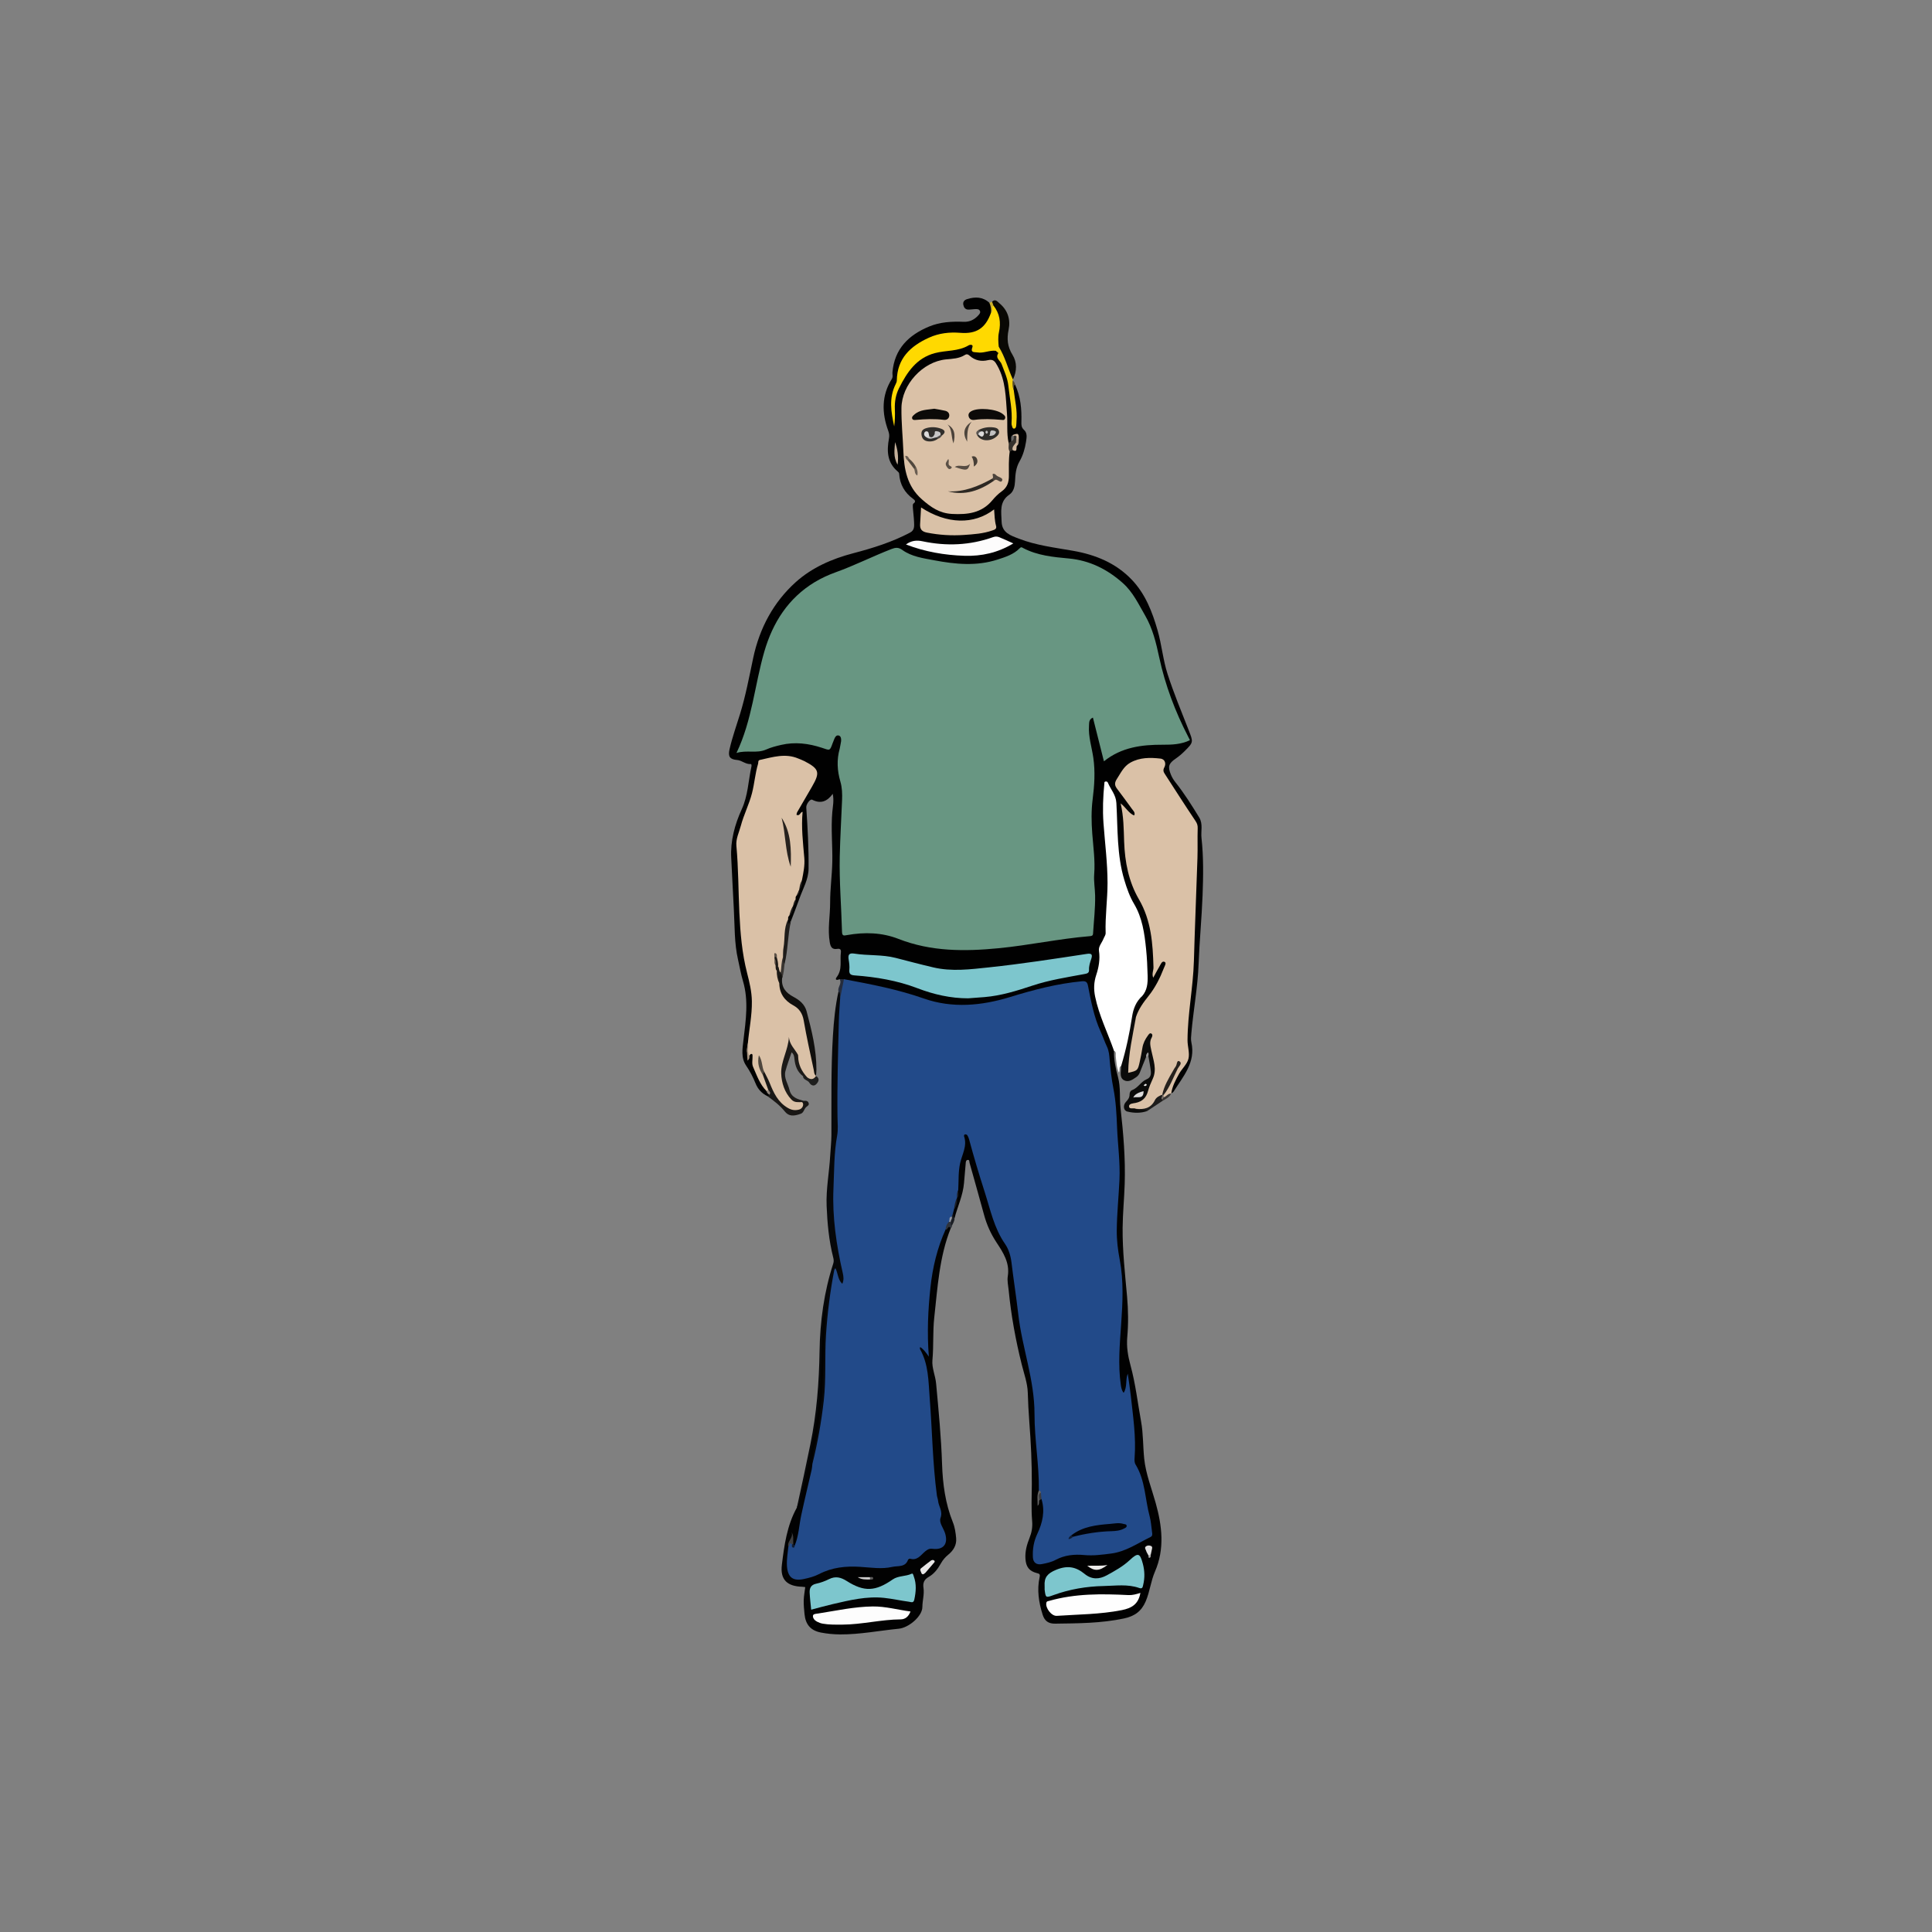 <?xml version="1.0" encoding="UTF-8"?><svg id="Layer_1" xmlns="http://www.w3.org/2000/svg" viewBox="0 0 1000 1000"><rect x="0" y="0" width="1000" height="1000" fill="#808080" stroke="none"/><defs><style>.cls-1{fill:#010309;}.cls-2{fill:#010101;}.cls-3{fill:#060709;}.cls-4{fill:#020202;}.cls-5{fill:#689682;}.cls-6{fill:#695d52;}.cls-7{fill:#676666;}.cls-8{fill:#6a5e52;}.cls-9{fill:#ebe9e8;}.cls-10{fill:#f6d30c;}.cls-11{fill:#e8e6e6;}.cls-12{fill:#fff;}.cls-13{fill:#ffd900;}.cls-14{fill:#ecebea;}.cls-15{fill:#fefefe;}.cls-16{fill:#fdfdfd;}.cls-17{fill:#fdfcfc;}.cls-18{fill:#9197a3;}.cls-19{fill:#7dc6cd;}.cls-20{fill:#99999a;}.cls-21{fill:#b6a18c;}.cls-22{fill:#c2c1c1;}.cls-23{fill:#302e2b;}.cls-24{fill:#8d8279;}.cls-25{fill:#cecdcd;}.cls-26{fill:#acacad;}.cls-27{fill:#a89480;}.cls-28{fill:#bcbbbb;}.cls-29{fill:#c3af9a;}.cls-30{fill:#c7c6c6;}.cls-31{fill:#cbaf2d;}.cls-32{fill:#d1b9a0;}.cls-33{fill:#dcdbdb;}.cls-34{fill:#dbdada;}.cls-35{fill:#dac1a7;}.cls-36{fill:#d9c1a7;}.cls-37{fill:#e0dfdf;}.cls-38{fill:#25211d;}.cls-39{fill:#252c3c;}.cls-40{fill:#1f1f1e;}.cls-41{fill:#1f1d1b;}.cls-42{fill:#1e1b18;}.cls-43{fill:#224a89;}.cls-44{fill:#0c0a08;}.cls-45{fill:#0b0a08;}.cls-46{fill:#0b0b0a;}.cls-47{fill:#090804;}.cls-48{fill:#1b1916;}.cls-49{fill:#0f1b31;}.cls-50{fill:#0f1c33;}.cls-51{fill:#100f0d;}.cls-52{fill:#1d1c1b;}.cls-53{fill:#1c1a18;}.cls-54{fill:#191715;}.cls-55{fill:#3e3e3f;}.cls-56{fill:#1b1e24;}.cls-57{fill:#463e36;}.cls-58{fill:#554c2e;}.cls-59{fill:#595551;}.cls-60{fill:#2c2823;}.cls-61{fill:#564c43;}.cls-62{fill:#5c5147;}.cls-63{fill:#2f333b;}.cls-64{fill:#2f2d2a;}.cls-65{fill:#383532;}.cls-66{fill:#3a3b3f;}.cls-67{fill:#35312c;}.cls-68{fill:#27221e;}.cls-69{fill:#5a5046;}.cls-70{fill:#393531;}.cls-71{fill:#4c433b;}.cls-72{fill:#4b423a;}.cls-73{fill:#616161;}.cls-74{fill:#5d5c5c;}.cls-75{fill:#4d453c;}.cls-76{fill:#4d4844;}.cls-77{fill:#7b726b;}.cls-78{fill:#4e463d;}.cls-79{fill:#51483e;}</style></defs><path class="cls-2" d="M434.55,506.8c-1.26,.67-2.64,.48-1.47-1.05,3.04-3.96,1.6-8.44,2.15-12.68,.22-1.71-.44-2.16-1.97-1.92-2.56,.4-3.35-1.03-3.75-3.28-1.24-6.93,.19-13.83,.17-20.74-.02-7,.97-14,1.12-21,.18-8.6-.76-17.2,0-25.82,.26-2.96,.96-5.95,.22-9.42-2.86,3.98-6.25,5.31-10.63,3.04-1.07-.55-3.18,2.39-3.07,3.99,.72,10.56,1.31,21.12,1.2,31.71-.05,5.56-2.94,10.36-4.73,15.45-1.38,3.91-2.92,7.76-4.39,11.64-.85,.38,.05,1.98-1.07,1.89-1.16-.09-1.01-1.33-1.13-2.22,0-.83,.16-1.63,.62-2.34,1.23-1.32,1.63-3.03,2.16-4.68,.09-.27,.2-.53,.32-.78,.55-.97,.87-2.01,.89-3.14,.06-.71,.22-1.39,.68-1.97,.79-.81,1.21-1.82,1.47-2.91,.08-.29,.17-.56,.27-.84,.61-1.46,.79-2.98,.73-4.55,1.97-7.76,.67-15.51,.04-23.27-.18-2.17-.08-4.34-.12-6.51-.03-1.39,.61-2.9-1.83-3.29-1.35-.22-.51-1.86-.12-2.78,1.53-3.61,3.96-6.73,5.81-10.16,1.03-1.91,1.96-3.88,3.09-5.73,1.33-2.17,.83-3.84-.9-5.46-5.12-4.8-11.35-6.73-18.04-5.45-9.76,1.86-8.68,.28-10.39,10.12-.97,5.58-2.33,11.04-4.37,16.31-1.97,5.07-3.67,10.21-4.99,15.48-.38,1.5-.65,2.98-.39,4.5,1.47,8.49,.86,17.11,1.18,25.64,.53,14.25,1.38,28.36,5.14,42.17,2.97,10.91,1.32,21.74-.55,32.57-.78,2.05-.52,4.22-.61,6.34-.02,.43-.1-.1,0,.32,.06,.23,.29,.17,.42-.13,1.92-1.59,2.7-.18,2.66,1.32-.18,6.74,3.17,11.98,6.91,17.09,.43,.86,1.08,1.62,1.15,2.64-.22,.49-.52,.82-1.1,.51-2.97-1.4-5.03-3.61-6.27-6.69-1.29-3.22-2.88-6.26-4.86-9.16-2.78-4.06-1.88-8.86-1.37-13.29,1.19-10.19,2.75-20.31-.26-30.46-1.08-3.62-1.72-7.38-2.56-11.07-1.97-8.61-1.69-17.42-2.18-26.15-.5-8.86-.87-17.72-1.35-26.57-.47-8.74,1.84-17.29,5.45-25.17,3.25-7.1,3.38-14.65,4.99-21.98,.12-.54,.14-1.44-.35-1.4-2.65,.2-4.57-1.9-7.03-2.1-3.75-.31-4.8-1.72-3.95-5.47,1.41-6.23,3.58-12.23,5.45-18.32,2.93-9.51,4.75-19.28,6.81-28.99,3.27-15.44,10.5-28.94,22.1-39.35,8.28-7.42,18.57-11.98,29.63-14.87,10.11-2.65,20.19-5.78,29.53-10.74,2.34-1.24,2.08-3.38,2.01-5.39-.09-2.48-.45-4.96-.62-7.44-.05-.73-.13-1.86,.28-2.14,1.56-1.08,.65-1.86-.2-2.49-4.41-3.2-6.81-7.48-7.17-12.91-.04-.58-.4-.93-.84-1.3-5.46-4.6-5.59-10.68-4.44-16.97,.27-1.48,.13-2.63-.37-4.01-3.37-9.18-3.53-18.22,1.82-26.79,.77-1.23,.26-2.31,.35-3.43,1.03-12.18,8.33-19.32,18.99-23.75,5.74-2.38,11.8-2.68,17.9-2.44,3.05,.12,5.48-1.09,7.49-3.27,.58-.63,1.29-1.39,.93-2.3-.43-1.07-1.56-1.04-2.53-1-1.19,.04-2.37,.27-3.55,.25-1.57-.03-2.28-1.15-2.55-2.51-.31-1.56,.6-2.5,1.97-2.92,4.17-1.31,8.15-1.24,11.58,1.95,1.98,1.22,1.7,3.15,1.59,5.02-2.19,7.71-7.15,11.57-15.21,11.45-6.79-.1-13.45,.06-19.61,3.47-7.97,4.41-13.55,10.42-13.98,20.06-.03,.76-.14,1.53-.48,2.21-2.98,5.94-2.05,12.23-1.9,16.3-2.14-9.77,2.84-19.21,10.72-27.44,4.56-4.76,10.64-6.54,17.09-7.03,3.29-.25,6.4-.96,9.42-2.34,1.87-.85,3.82-1.37,4.48,1.64,.31,1.41,1.69,1.04,2.73,1.17,2.92,.36,5.79-1.17,8.72-.22,.5,.22,1.22,.54,1.22,.98,0,3.88,2.87,6.6,3.97,10.05,2.18,6.87,3.05,13.92,3.43,21.07,.11,2.02-.25,4.08,.45,6.07,.41-3.84,.6-7.67-.11-11.5-.37-2.02-.93-4.02-.84-6.1,.24-1.02-.08-2.39,1.55-2.56,2.86,6.16,3.47,12.69,3.27,19.36-.04,1.53-.02,2.86,1.34,4.07,1.84,1.64,1.38,3.99,1.06,6.13-.54,3.56-1.59,7.09-3.34,10.15-1.89,3.29-2.18,6.66-2.34,10.21-.12,2.66-.67,5.46-2.9,6.99-5.35,3.66-4.21,8.93-4.06,14.04,.18,5.79,4.75,7.18,8.94,8.8,9.04,3.5,18.62,4.61,28.1,6.28,11.49,2.02,22.11,6.3,30.38,15,7,7.37,10.54,16.53,13.29,26.09,2.16,7.49,2.82,15.37,5.21,22.75,3.15,9.75,7.08,19.25,10.83,28.79,2.52,6.43,2.67,6.41-2.16,11.19-1.38,1.37-2.89,2.64-4.49,3.74-3.64,2.49-4.19,4.1-2.49,8.25,.58,1.41,1.33,2.7,2.29,3.9,4.6,5.77,8.52,12.02,12.37,18.3,2.06,3.36,.8,7.1,1.19,10.64,1.1,9.92,.93,19.92,.55,29.88-.45,11.76-1.61,23.5-2.04,35.26-.44,12.02-2.7,23.81-3.74,35.75-.14,1.62-.36,3.32-.01,4.87,2.34,10.49-4.32,17.69-9.22,25.52-.26,.42-.82,.64-1.25,.96-.1-.15-.19-.29-.29-.44,.42-5.78,3.5-10.41,6.77-14.84,1.29-1.75,1.62-3.19,1.44-5.29-.52-6.05-.67-12.13,.16-18.19,1.11-8.06,1.8-16.14,2.24-24.28,.58-10.6,.82-21.23,1.74-31.81,.04-.43,.08-.87,.08-1.3-.15-13.02,1.09-26.02,.71-39.05-.08-2.72-.68-5.03-2.31-7.26-4.74-6.49-8.53-13.61-13.2-20.16-1.44-2.01-2.53-4.27-1.85-7.01,.36-1.46-.48-2.62-2.08-2.68-3.46-.14-6.96-.5-10.38,.34-5.65,1.39-8.48,5.71-10.71,10.57-.67,1.47,.16,2.76,.94,3.94,1.98,2.99,4.26,5.76,6.4,8.63,1.03,1.38,3.11,3.17,1.22,4.71-1.63,1.33-2.91-1.05-4.19-2.08-.42-.34-.72-.82-1.19-1.08,.97,8.16,.83,16.38,1.7,24.54,.83,7.78,3.08,15.15,6.99,21.87,6.33,10.87,7.13,22.83,7.57,34.92,.03,.93-.08,1.86-.4,2.98,.98-1.67,1.62-3.3,2.8-4.59,.67-.73,1.41-1.48,2.52-.93,1.1,.54,1.03,1.56,.8,2.55-.37,1.59-1.04,3.09-1.7,4.57-2,4.48-4.44,8.74-7.5,12.56-2.34,2.91-4.28,5.99-5.67,9.43-.26,.47-.57,.91-.83,1.38-.26,.47-.61,1-1.21,.79-.53-.18-.73-.78-.77-1.32-.12-1.86,.57-3.56,1.11-5.3,.76-2.48,2.61-4.43,3.34-6.92,4.11-6.39,2.26-13.48,2.2-20.3-.03-3.53-.93-7.08-1.28-10.64-.43-4.45-1.61-8.71-3.71-12.73-5.89-11.31-9.24-23.25-9.88-36.09-.33-6.7-.4-13.42-1.05-20.13-.32-3.36-1.72-5.87-3.86-8.83-1.48,6.59-1.26,12.8-.75,18.89,1.4,16.76,2.46,33.49,1.14,50.33-.4,5.12-.64,10-2.9,14.77-1.36,2.88-.27,6.43-1,9.63-.24,1.05-.1,2.21-.53,3.2-2.82,6.59-1.25,12.97,.77,19.37,1.83,5.81,4.46,11.31,6.35,17.08,.43,1.32,1.15,2.61,.67,4.09-.13,4.7,.87,9.21,2.09,13.71,1.42,5.26,.69,10.73,1.3,16.1,1.47,13,2.57,26.05,2.14,39.16-.24,7.56-1,15.11-1.07,22.67-.11,11.89,1.25,23.71,2.3,35.53,.62,7.03,.72,14.04,.1,21.04-.45,5.04,.36,9.79,1.69,14.66,2.59,9.49,3.7,19.3,5.46,28.97,1.16,6.4,.96,12.91,1.63,19.34,.83,7.9,3.82,15.28,5.93,22.86,3.32,11.89,4.74,23.75-.36,35.51-2.16,4.97-2.66,10.4-4.79,15.39-2.21,5.18-5.76,7.73-11.31,8.9-11.77,2.49-23.65,2.52-35.55,2.68-3.44,.05-5.45-1.33-6.49-4.61-2.03-6.4-3.02-12.87-1.57-19.49,.35-1.61-.23-1.77-1.46-2.08-3.97-1.02-5.6-3.23-5.88-7.43-.25-3.78,.73-7.29,2.1-10.74,1.11-2.8,1.64-5.52,1.37-8.71-.54-6.35-.2-12.79-.17-19.19,.05-10.72-.47-21.42-1.29-32.11-.38-5.03-.65-10.11-.8-15.18-.14-4.88-1.91-9.74-3.12-14.57-3.18-12.71-5.52-25.55-6.79-38.59-.23-2.37-.81-4.81-.44-7.1,1.13-6.99-2.4-12.29-5.9-17.61-2.89-4.39-4.99-9.08-6.37-14.15-2.45-8.98-4.98-17.94-7.5-26.91-.18-.63,.07-1.79-1.1-1.54-.83,.18-.86,1.09-.92,1.89-.26,3.34-.59,6.67-.86,10-.52,6.37-3.3,12.12-4.9,18.2-1.62-.08-1.27-1.38-1.46-2.35,.01-.85,.2-1.66,.63-2.41,1.06-1.59,1.2-3.44,1.5-5.25,.05-.31,.13-.62,.21-.93,.38-1.29,.19-2.6,.18-3.91,.27-4.33,.79-8.64,.74-12.99-.01-.98,.07-2.08,.59-2.85,2.24-3.34,2.55-6.94,1.89-10.78-.17-.98,.09-2.06,1.24-2.37,1.33-.36,2.06,.6,2.44,1.64,1.1,2.95,1.87,6.01,2.7,9.04,3.35,12.25,7.51,24.25,11.13,36.42,.62,2.09,1.76,3.97,2.98,5.77,3.48,5.14,5.53,10.77,6.05,16.98,1.54,18.21,5.32,36.04,9.22,53.85,.98,4.46,1.67,8.96,2.44,13.46,.11,.64,.23,1.31,.13,1.94-1.55,10.15,1.82,19.99,1.88,30.05,.03,4.99,.2,9.98,0,14.96-.56,2.33-.73,4.73-1.14,6.65-.02-.1,0-.63,.24-1.14,.51-.57,1.06-.9,1.78-.33,1.66,2.18,1.45,4.75,1.26,7.2-.34,4.25-1.46,8.32-3.4,12.15-1.56,3.09-1.98,6.43-1.71,9.82,.21,2.7,1.48,3.58,4.16,3.24,2.39-.3,4.64-1.1,6.82-2.11,4.84-2.25,9.82-2.63,15.2-2.39,9.03,.41,18.02-.61,26.12-5.34,1.22-.71,2.43-1.44,3.68-2.1,4.08-2.15,4.14-2.5,3.4-7.2-1.27-8.05-3.51-15.9-4.85-23.93-.18-1.08-.42-2.19-1.05-3.06-2.66-3.67-2.87-7.83-2.73-12.13,.38-11.84-1.66-23.5-2.95-35.23,.24,1.71,.38,3.42-.44,5.02-.79,1.55-1.74,1.48-2.66,.17-.78-1.1-.89-2.42-1.07-3.71-1.42-10.3-.32-20.56,.17-30.85,.56-11.79,1.46-23.6-1.02-35.33-2.18-10.32-1.17-20.74-.39-31.13,.68-8.99,1.05-17.99-.19-26.95-.91-6.58-.39-13.22-1.17-19.8-.76-6.46-2.39-12.84-2.58-19.31-.32-10.7-6.46-19.45-9.01-29.37-.92-3.59-1.42-7.24-2.19-10.84-.8-3.74-1.28-4.25-5.06-3.74-8.82,1.2-17.61,2.63-26.13,5.35-6.82,2.18-13.66,4.33-20.78,5.4-11.43,1.71-22.78,1.67-33.76-2.28-11.5-4.13-23.33-6.8-35.35-8.78-1.71-.28-3.42-.61-5.08-1.14-.73-.18-1.38-.58-2.09-.79Z"/><path class="cls-4" d="M492.1,635.72c-5.92,14.85-6.8,30.61-8.53,46.25-.81,7.33-.26,14.69-.95,22.04-.37,3.97,1.53,7.98,1.91,12.09,1.28,13.88,2.63,27.75,3.08,41.69,.34,10.33,1.7,20.46,5.59,30.12,1.07,2.65,1.44,5.44,1.7,8.22,.33,3.52-1.38,6.35-3.98,8.48-1.64,1.34-2.92,2.81-3.93,4.64-1.54,2.79-3.53,5.39-6.25,6.93-2.53,1.43-3.11,3.24-2.74,5.73,.49,3.32-.56,6.54-.58,9.87-.02,4.78-7.02,10.73-12.21,11.24-10.11,.99-20.12,3-30.31,2.95-3.34-.02-6.72-.33-10-.97-5.34-1.04-7.97-4.19-8.49-9.6-.23-2.37-.47-4.75-.41-7.12,.06-2.23,.5-4.45,.79-6.81-.53-.06-1.05-.15-1.58-.17-7.77-.23-11.46-3.66-10.52-11.34,1.24-10.16,2.64-20.41,7.76-29.62,2.26-6.63,3.6-13.48,5-20.31,1.62-7.91,3.19-15.84,4.45-23.81,1.01-6.36,1.93-12.74,2.19-19.24,.48-12.1,.32-24.24,1.9-36.27,.43-3.25,.91-6.51,1.6-10.11,1.65,1.14,1.58,2.54,1.4,3.85-.88,6.45-.72,12.98-1.33,19.41-.75,7.9-.54,15.8-.88,23.68-.53,12.19-2.99,24.01-5.07,35.92-.23,1.29-.39,2.56-.37,3.87-.17,6.24-2.12,12.15-3.56,18.13-1.65,6.85-2.8,13.78-4.2,20.67-.3,1.46-.42,3.04-1.84,4-.54,.15-.99,.02-1.37-.39-.82-1.31-.38-2.69-.28-3.9-.4,1.66-1.57,3.32-1.21,5.33-.5,3.34-.84,6.69-.48,10.06,.45,4.26,2.31,5.75,6.53,5.25,2.93-.35,5.84-1.07,8.39-2.49,8.88-4.93,18.46-4.31,27.97-3.54,4.63,.37,9.07-.28,13.58-.81l12.15-6.13c1.93-1.92,4.07-2.91,6.97-2.77,3.52,.17,5.28-2.37,4.57-5.83-.35-1.71-1.09-3.29-1.74-4.9-.77-1.92-1.47-3.88-.65-5.98,.39-1,.02-1.92-.28-2.85-2.33-7.08-2.88-14.38-3.28-21.79-.42-7.78-1.08-15.56-1.63-23.34-.53-7.46-.87-14.92-1.41-22.38-.3-4.08-1.04-7.94-2.81-11.61-.38-.78-.7-1.59-.94-2.43-.23-.82-.73-1.78,.05-2.43,.85-.71,1.56,.19,2.27,.61,.44,.27,.69,.86,1.43,.79-.57-14.89-.04-29.75,2.98-44.36,1.26-6.1,2.75-12.29,6.19-17.71,.51-.49,.95-1.11,1.52-1.48,.75-.48,1.75-.99,1.84,.66Z"/><path class="cls-12" d="M576.61,543.91c-3.26-9.37-7.78-18.3-9.78-28.1-.77-3.79-.69-7.37,.61-11.27,1.28-3.85,2.04-8.09,1.38-12.41-.35-2.28,1.56-4.16,2.36-6.26,.37-.99,1.14-1.81,1.1-2.98-.29-8.64,.98-17.22,.98-25.85,0-10.39-1.35-20.69-2.1-31.03-.49-6.79-.23-13.63,.45-20.43,.04-.39-.11-.9,.49-1.05,.61-.15,1.14,.07,1.35,.6,1.42,3.5,4.15,6.17,4.39,10.51,.75,13.34,.2,26.86,4.12,39.88,1.28,4.27,2.76,8.51,5.03,12.33,4.29,7.22,5.39,15.21,6.22,23.31,.48,4.63,.68,9.27,.81,13.92,.1,3.89-.21,7.5-2.89,10.55-4.6,5.46-4.88,12.16-5.58,18.81-.57,5.47-2.58,10.66-3.96,15.97-.16,.62-.51,1.2-1.26,1.32-1.47,.66-.48,2.16-1.2,3.43-1.21-2.86-1.3-5.67-1.61-8.43-.11-1,.43-2.21-.89-2.84Z"/><path class="cls-3" d="M420.47,757.75c-.03-5.99,2.02-11.65,2.79-17.52,.97-7.33,2.26-14.57,2.5-22.04,.36-11.34,.86-22.68,1.23-34.03,.14-4.16,.88-8.3,1.06-12.48-1.01,6.07-2.41,12.03-2.5,18.26-.16,11.02-.63,22.06-1.44,33.04-.8,10.7-3.16,21.28-5.22,31.85-1.47,7.51-3.05,14.99-5.01,22.38-.3,1.12-.32,2.38-1.42,3.15,2.39-10.88,4.72-21.77,6.96-32.68,3.28-15.98,4.53-32.06,4.78-48.33,.24-15.4,2.3-30.61,7.09-45.34,.37-1.13,.24-2.12-.03-3.17-2.23-8.75-3.04-17.71-3.4-26.67-.35-8.76,1.38-17.45,1.86-26.19,.19-3.46,.59-6.91,.61-10.37,.08-17.13-.27-34.27,.78-51.39,.48-7.74,1.2-15.47,2.9-23.06,2.16,.32,1.3,2.17,1.71,3.38-.59,10.82-.51,21.65-1.12,32.48-.52,9.2-.37,18.44-.08,27.65,.28,9.05-1.19,17.94-1.66,26.92-.88,16.87-.57,33.59,3.34,50.11,.53,2.22,1.15,4.42,1.32,6.7,.11,1.55,.6,3.7-1.45,4.12-1.75,.37-2.34-1.57-2.92-2.97-.25-.6-.41-1.23-.62-2.15-1.57,8.38-2.53,16.56-3.42,24.78-1.69,15.66-.07,31.46-2.5,47.05-1.2,7.71-2.47,15.43-4.2,23.04-.29,1.29-.2,2.92-1.92,3.47Z"/><path class="cls-46" d="M580.31,551.74c2.53-8.38,4.36-16.91,5.66-25.57,.6-3.97,2.02-7.72,5.15-10.54-1.11,3.44-3.7,6.25-4.19,9.97-.11,.85-.39,1.66-.16,2.59,.91-.35,.26-1.67,1.24-1.92,1.12,1.26,.63,2.68,.32,4.03-1.54,6.77-3.06,13.54-3.15,20.53-.01,1-.85,2.44,.63,2.77,1.25,.28,2.2-.85,2.59-2.06,.92-2.78,1.61-5.63,1.97-8.55,.37-2.97,1.35-5.7,3.59-7.83,.56-.53,1.27-.94,2.07-.64,.84,.31,1.18,1.18,.92,1.88-1.73,4.65,.25,9.05,1.16,13.39,1.05,5.02-.87,9.15-2.42,13.52-1.42,4.01-3.11,7.71-8.01,8.41-.44,.06-1.23,.22-1.01,.91,.17,.52,.93,.43,1.44,.59,1.05,.35,2.14,.29,3.21,.41,1,.11,2.29-.13,2.46,1.45-3.4,1.17-6.9,1.09-10.28,.26-2.03-.5-2.38-3.28-.67-5.06,1.09-1.14,1.85-2.22,1.83-3.83,0-.89,.46-1.89,1.23-2.17,3.13-1.13,4.62-4.41,7.6-5.65,1.96-.81,2.37-2.4,2.18-4.16-.3-2.67-.85-5.31-1.3-7.96-.32-.47-.43-.94,.03-1.39-.58,.55-.73,1.38-1.2,2-1.05,2.61-2.16,5.2-3.14,7.83-.4,1.07-1.02,1.94-1.92,2.56-1.88,1.29-3.95,2.83-6.26,1.67-2.33-1.17-1.77-3.68-1.68-5.83,.02-.54,.07-1.08,.11-1.62Z"/><path class="cls-47" d="M513.5,156.16c1.67-1.69,2.81-.01,3.81,.82,4.31,3.58,5.85,8.39,4.74,13.72-.98,4.7-.59,8.73,2.02,12.95,2.44,3.94,2.31,8.48,.22,12.78-1.05-.28-1.63-1.07-1.89-2.02-1.43-5.3-4.15-10.07-6.16-15.14-.43-2.56-.59-5.18-.08-7.68,.97-4.7,.2-8.92-2.47-12.84-.19-.85-.7-1.69-.18-2.59Z"/><path class="cls-51" d="M404.83,506.21c-.54,4.74,1.87,7.65,5.85,9.75,3.13,1.65,5.86,3.87,6.81,7.47,2.64,9.92,5.13,19.88,5.09,30.26,0,1.08-.14,2.15-.22,3.23-.17,0-.34,.02-.51,.03-1.48-1.34-1.67-3.25-2.04-5-1.5-7.08-3.15-14.15-4.15-21.32-.63-4.53-2.48-7.87-6.46-10.2-4.44-2.59-6.91-6.44-6.64-11.77,.03-.96-.08-1.93,0-2.89,.11-1.44,.83-2.14,2.35-1.66,.23,.71,.24,1.4-.07,2.09Z"/><path class="cls-53" d="M415.57,556.97c-2.9-2.18-3.99-5.29-4.35-8.72-.14-1.32-.24-2.56-1.5-3.56-1.1,3.31-2.33,6.49-3.19,9.76-.91,3.49,1.33,6.43,2.1,9.64,.96,4,4.16,4.82,7.39,5.73-.14,.55-.49,.93-.98,1.19-3.18,.96-5.7-.19-7.22-2.9-3.16-5.64-5.79-11.43-3.4-18.19,1.19-3.38,1.93-6.89,2.24-10.49,.1-1.16,.22-2.69,1.73-2.75,1.27-.05,1.58,1.31,1.81,2.38,.3,1.43,.95,2.63,1.97,3.68,1.02,1.05,1.62,2.37,1.72,3.79,.27,3.58,1.4,6.78,3.74,9.53,.35,.42,.5,.96,.47,1.52-1.47,2.38-1.67-.45-2.52-.61Z"/><path class="cls-10" d="M516.93,179.44c3.33,5.28,4.77,11.39,7.36,16.99,.13,.16,.09,.31-.13,.45,.86,1.55-.33,3.31,.52,4.86,.64,5.36,1.93,10.65,1.46,16.11-.08,.86-.02,1.74-.16,2.59-.1,.6-.31,1.37-1.08,1.41-.83,.03-.9-.83-1.12-1.39-.19-.49-.25-1.07-.21-1.59,.5-6.54-.97-12.9-1.67-19.34-.43-3.94-2.14-7.45-3.48-11.1-.67-1.83-3.48-3.08-1.64-5.68,.03-.05-.88-.76-1.36-1.16,.28-.87,.7-1.63,1.5-2.14Z"/><path class="cls-54" d="M415.18,570.45c.28-.21,.56-.42,.83-.63,1.02-.15,2.01-.12,2.49,.97,.54,1.24-.57,1.62-1.26,2.26-1.08,1.01-1.19,2.87-2.79,3.44-3.62,1.31-6.15,1.42-8.24-1.2-2.48-3.11-5.68-5.54-8.91-7.87,.31-.26,.61-.51,.92-.77-.21-1.03-.73-1.92-1.3-2.78-1.06-2.49-2.32-4.92-2.59-7.68,.09-.67,.32-1.25,1.01-1.52,1.55-.05,1.9,1.25,2.44,2.26,1.07,2.02,1.92,4.15,2.63,6.3,1.44,4.37,4.36,7.39,8.23,9.65,2.95,1.72,5.32,.85,6.52-2.42Z"/><path class="cls-41" d="M407.93,475.92c.06,.7,.13,1.41,.2,2.24,.49-.56,.88-1,1.28-1.44-1.73,7.3-1.49,14.9-3.31,22.19-2.07-.36-1.32-2.11-1.65-3.33-.3-4.64,.56-9.23,.87-13.83,.14-2.09,.1-4.64,2.61-5.83Z"/><path class="cls-52" d="M593.78,575.09c-1.73-1.51-4.12,.28-5.85-1.18,4.86-.43,8.32-3.2,11.33-6.75,.41-.48,1.11-.65,1.78-.67,1.53,.45,.78,1.68,.89,2.62,0,.3-.11,.55-.31,.76-2.61,1.74-5.22,3.48-7.83,5.21Z"/><path class="cls-40" d="M415.57,556.97c.85-.19,1.07,1.81,2.2,.63,1.53-.31,3.19,.17,4.63-.74,0,0-.03,.05-.03,.05,2.14,1.37,1.36,2.98,.1,4.28-1.33,1.36-2.83,.42-3.53-.75-.88-1.47-3.21-1.42-3.36-3.47Z"/><path class="cls-39" d="M434.85,516.58c-.34-1.12,.39-2.51-.85-3.42-.65-2.19,2.02-4.1,.55-6.36,.76,0,1.51,.01,2.27,.02,.5,3.49,.46,6.86-1.97,9.76Z"/><path class="cls-70" d="M405.28,495.43c.4,1.13-.38,2.54,.82,3.48-.31,2.45-.4,4.95-1.27,7.3-.08-.68-.15-1.36-.23-2.04-.46-.31-.87-.66-1.07-1.21-.19-2.69-.54-5.42,1.74-7.53Z"/><path class="cls-63" d="M492.1,635.72c-1.42-1.94-1.57,1.24-2.65,.66-1.05-1.99-.06-3.23,1.57-4.22,.33-.08,.66-.05,.98,.06,.87,.53,.42,1.48,.71,2.19,.14,.59-.2,.96-.6,1.3Z"/><path class="cls-56" d="M492.7,634.42c-.73-.48-.54-1.24-.59-1.92-.8-.91-.23-1.9-.18-2.86,.21-.81,.3-1.71,1.38-1.87,.24,.92-.21,2.03,.75,2.76,.06,1.48-.75,2.65-1.36,3.9Z"/><path class="cls-65" d="M601.62,569.87c0-.24,0-.48,0-.73-.17-.7,.32-1.14,.64-1.65,1.2-.83,2.12-2.44,3.98-1.46,0,0-.07-.04-.07-.04-.83,2.09-2.81,2.83-4.54,3.87Z"/><path class="cls-31" d="M513.5,156.16c.23,.65,.45,1.3,.68,1.95-.86,1.14,1.49,3.34-1.27,3.85,.28-1.81-.08-3.53-.77-5.19,.46-.2,.91-.41,1.37-.61Z"/><path class="cls-58" d="M524.68,201.74c-.67-1.57-.74-3.2-.52-4.86,.62,.61,1.17,1.26,1.19,2.19-.89,.72-.37,1.8-.68,2.67Z"/><path class="cls-20" d="M593.19,547.13c-.08-.99,.22-1.82,1.02-2.45,.38,.61,.36,1.21,.16,1.83-.39,.21-.78,.41-1.18,.62Z"/><path class="cls-43" d="M493.31,627.76c-.23,.65-.45,1.29-.68,1.94-.74,.75-.46,2.04-1.43,2.66-1.12,1.1-1.69,2.45-1.76,4.01-4.31,9.56-6.72,19.58-7.84,30.02-1.24,11.6-1.82,23.2-.83,35.81-1.61-2.3-2.73-3.83-4.51-4.99-.05,.51-.2,.86-.09,1.05,4.48,7.86,4.36,16.59,5.03,25.23,1.32,16.83,1.5,33.74,3.73,50.5,.13,.96,.53,1.89,.62,2.85,.28,2.94,2.57,5.32,1.26,8.86-.89,2.43,1.54,5.25,2.37,7.94,1.7,5.52-.88,8.75-6.57,8.01-1.63-.21-2.62,.42-3.75,1.36-2.31,1.93-4.14,5.01-7.99,3.7-.21-.07-.73,.19-.79,.39-1.33,4.32-5.3,3.24-8.28,3.93-5.46,1.26-11.02,.31-16.5-.03-7.52-.48-14.67,.25-21.47,3.8-2.36,1.23-5.08,1.92-7.71,2.49-5.75,1.24-8.4-.89-8.79-6.74-.22-3.38,.41-6.7,.73-10.04,.67-.59-.22-3.1,2.08-1.7,.33,.46-.13,1.72,1.2,1.2,2.1-5.04,2.26-10.5,3.39-15.75,1.69-7.9,3.61-15.75,5.41-23.62,.21-.94,.24-1.92,.35-2.87,2.69-10.82,4.65-21.78,5.9-32.86,1.28-11.33,.42-22.74,1.16-34.1,.73-11.24,2.14-22.4,4.27-33.46,.06-.29,.33-.54,.58-.95,1.4,2.6,1.15,5.81,3.57,8.12,.94-2.02,.64-3.86,.22-5.72-3.27-14.31-5.43-28.76-4.79-43.49,.4-9.18,.24-18.4,1.91-27.52,.58-3.16,.22-6.49,.18-9.75-.21-16.49,.29-32.98,.7-49.46,.1-4,.44-7.99,.68-11.99,.66-3.25,1.31-6.51,1.97-9.76,13.94,2.61,27.82,5.25,41.31,9.99,14.83,5.21,29.99,3.76,44.79-.79,12.15-3.74,24.36-6.93,37.06-8.12,2.17-.2,2.8,.53,3.15,2.35,1.57,8.07,3.1,16.15,6.54,23.71,1.17,2.56,2.07,5.25,3.27,7.78,1.06,2.23,1.21,4.52,1.41,6.92,.41,4.92,.97,9.86,1.92,14.71,1.31,6.63,1.63,13.31,1.9,20.01,.36,9.08,1.66,18.12,1.25,27.24-.4,8.75-1.32,17.46-1.4,26.23-.05,5.13,.58,10.14,1.53,15.16,2.09,11.06,1.53,22.2,.75,33.32-.73,10.48-1.7,20.95-.19,31.44,.2,1.37,.4,2.76,1.45,4.2,2.04-3.2,.84-6.75,2.16-9.96,.53,3.83,1.16,7.66,1.58,11.51,1.15,10.65,2.78,21.27,1.95,32.05-.09,1.19-.12,2.45,.53,3.5,5.02,8.2,4.84,17.81,7.25,26.71,.73,2.69,.87,5.55,1.27,8.33,.14,.97,.31,1.91-.88,2.48-6.6,3.2-12.69,7.53-20.27,8.51-4.63,.6-9.28,1.23-13.91,.79-5.23-.49-10.17,0-14.82,2.48-2.25,1.2-4.68,1.72-7.12,2.19-2.75,.54-4.56-.72-4.69-3.52-.21-4.21,.41-8.16,2.31-12.18,2.65-5.59,4.11-11.68,2.12-17.98-.77-.65-.74-1.56-.84-2.43-.09-.68-.13-1.37-.5-1.98,.19-13.23-2.27-26.4-2.25-39.48,.02-17.92-6.43-34.4-8.41-51.77-1.02-8.91-2.43-17.77-3.5-26.68-.43-3.54-1.42-6.91-3.38-9.74-5.64-8.14-7.55-17.65-10.49-26.81-2.91-9.06-5.63-18.16-8.11-27.35-.19-.72-.51-1.43-.91-2.06-.18-.28-.73-.47-1.09-.44-.51,.04-.7,.62-.57,1,1.74,5.07-1.07,9.37-2.07,14.03-.97,4.5-.69,9.26-.96,13.91-.75,1.24,.25,2.77-.65,3.99v-.02c-.6,1.92-.41,4.04-1.52,5.82-.16,.63-.32,1.26-.48,1.89Z"/><path class="cls-5" d="M615.9,383.12c-4.52,2.19-9.26,2.37-13.95,2.35-10.93-.05-21.43,1.25-30.56,8.58-1.94-7.69-3.8-15.07-5.7-22.63-2.16,.94-1.92,2.65-2.02,4.19-.4,5.71,1.45,11.13,2.24,16.68,1.02,7.17,.56,14.26-.35,21.35-.76,5.95-.66,11.89-.21,17.83,.53,7,1.55,13.97,1,21.04-.28,3.66,.41,7.36,.48,10.99,.13,6.57-.67,13.16-1.07,19.74-.07,1.21-.89,1.25-1.82,1.33-15.77,1.31-31.26,4.69-46.99,6.22-17.6,1.71-34.99,1.8-51.91-4.82-8.51-3.33-17.58-3.59-26.61-1.97-1.62,.29-2.55,.57-2.61-1.71-.34-12.97-1.45-25.93-1.17-38.91,.21-9.74,.8-19.47,1.2-29.2,.13-3.25,.05-6.48-.88-9.66-1.64-5.62-1.95-11.28-.35-16.97,.23-.83,.27-1.71,.49-2.55,.42-1.65,.49-3.9-.94-4.3-1.77-.5-2.29,1.8-2.92,3.26-.09,.2-.17,.4-.24,.6-1.56,4.33-1.41,3.87-5.6,2.49-6.83-2.25-13.94-3.16-21.1-1.49-2.63,.61-5.31,1.29-7.76,2.39-4.88,2.18-10.01,.13-15.35,1.78,8.14-17,9.41-35.21,14.39-52.41,4.35-15.01,12.38-27.72,26.13-36.03,3.42-2.06,7.13-3.76,10.89-5.11,9.81-3.52,19.11-8.25,28.82-12.01,2.08-.8,3.6-.97,5.59,.47,4.89,3.52,10.78,4.27,16.54,5.36,10.97,2.08,21.92,3.14,32.79-.38,4.11-1.33,8.32-2.65,11.45-5.86,.84-.86,1.21-.39,1.86-.05,7.39,3.85,15.45,4.61,23.58,5.36,10.7,.99,19.89,5.55,27.92,12.71,5.27,4.7,8.12,10.88,11.54,16.78,3.93,6.78,5.69,14.16,7.31,21.71,3.09,14.37,8.25,28.03,15.01,41.08,.29,.57,.57,1.14,.89,1.76Z"/><path class="cls-35" d="M606.23,566.03c-1.71-.16-2.49,1.59-3.96,1.95-.37-.38-.31-.83-.22-1.29,2.45-5.15,5.15-10.17,7.56-15.05-3.01,4.45-5.27,9.58-7.66,14.64-.11,.1-.22,.21-.33,.31-1.52,.6-3.11,1.32-3.82,2.8-2.07,4.32-5.68,4.98-9.87,4.52-1.15-.67-3.44,.49-3.54-1.24-.09-1.51,2.17-1.55,3.43-1.81,3.46-.73,5.44-2.67,6.37-6.05,.6-2.17,1.48-4.29,2.44-6.34,2.34-4.99,.3-9.77-.66-14.56-.47-2.36-1.18-4.57,.14-6.86,.38-.66,.57-1.62-.14-2.06-.83-.52-1.39,.41-1.8,.97-1.42,1.93-2.49,4.02-2.87,6.44-.39,2.44-.86,4.88-1.4,7.29-.97,4.39-1.14,4.52-5.95,5.59,.12-9.88,2.35-19.41,4.06-29.02,1.37-4.06,3.83-7.44,6.47-10.74,3.49-4.36,5.95-9.31,7.96-14.49,.4-1.04,1.45-2.66,.37-3.16-1.4-.66-1.99,1.21-2.62,2.25-1.1,1.84-2.08,3.76-3.27,5.95-.87-2.05,.17-3.73,.12-5.42-.34-12.18-1.13-24.15-7.53-35.15-5.32-9.15-7.29-19.32-7.66-29.91-.23-6.45-.21-12.97-1.82-19.77,2.7,2.07,4.06,5,7.08,6.34,.59-1.64-.52-2.51-1.21-3.46-2.54-3.51-5.11-7.01-7.73-10.47-1.33-1.76-1.35-3.12-.03-5.13,2.02-3.08,3.48-6.44,6.94-8.37,4.94-2.74,10.23-2.69,15.54-2.09,2.63,.3,2.93,2.91,2.07,4.46-.89,1.62-.43,2.5,.29,3.6,5.23,8.1,10.43,16.23,15.81,24.24,.85,1.27,1.18,2.28,1.13,3.79-.17,5.1,.05,10.21-.12,15.31-.57,17.76-1.34,35.52-1.84,53.28-.39,13.75-3.23,27.29-3.3,41.04-.02,3.23,1.21,6.65,.48,9.64-.69,2.83-3.37,5.13-4.87,7.83-1.78,3.2-3.53,6.47-4.05,10.2Z"/><path class="cls-35" d="M405.28,495.43c-.95,2.57-.76,5.32-1.24,7.96-1.77-.34-1.49-1.91-1.87-3.09,0-1.42-.73-2.73-.66-4.17,0-.29,0-.59,0-.89,0-.2,0-.4,0-.59-.04,.17,0,.34-.02,.52,0,.44,0,.87,0,1.3-.03,1.09,.3,2.11,.56,3.15,.04,.98,.23,1.93,.66,2.82-.02,2.19,.18,4.36,.65,6.5,.08,5.29,2.7,8.98,7.24,11.43,3.16,1.71,4.78,4.24,5.41,7.89,1.47,8.51,3.35,16.95,5.16,25.4,.23,1.08,.12,2.4,1.23,3.19-1.26,2.03-2.82,2.14-4.63,.74-2.79-3.05-4.58-6.53-4.64-10.76,0-.32,0-.69-.14-.95-1.63-2.97-4.44-5.3-4.63-9.24-.34,6.78-4.23,12.7-4.01,19.02,.17,4.67,1.68,9.75,5.35,13.53,1.59,1.64,3.56,1.25,5.48,1.26,1.14,.97,.36,3.35-1.49,3.85-1.96,.53-3.77,.4-5.83-.79-5.23-3.01-7.44-7.91-9.51-13.08-.76-1.9-1.79-3.69-2.69-5.54-2.13-1.44-1.91-3.87-2.42-6.23-.24,2.92,1.46,5.15,1.62,7.73,.92,2.54,1.84,5.09,2.76,7.63,.17,.7-.16,.89-.79,.78-3.55-3.51-5.07-8.15-7.02-12.55-.78-1.77-.23-3.6-.3-5.41-.02-.58,.21-1.45-.83-1.3-.31,.05-.54,.62-.81,.95-2.2-1.98-.75-4.39-.76-6.62,.66-7.2,2.17-14.3,2.06-21.6-.07-5.08-1.25-9.88-2.48-14.68-2.63-10.23-3.49-20.63-3.99-31.13-.54-11.55-.47-23.13-1.54-34.67-.34-3.62,1.39-6.94,2.3-10.37,1.53-5.75,4.29-11.07,5.78-16.87,1.29-5.03,1.64-10.23,3.14-15.2,.23-.77-.19-1.77,1.06-2.04,6.54-1.42,13.05-3.55,19.74-.7,1.09,.47,2.23,.85,3.28,1.4,7.59,3.98,8.12,5.77,3.85,13.14-2.55,4.41-5.14,8.8-7.67,13.21-.24,.42-.27,.97-.38,1.4,1.89,.81,1.79-1.41,3.17-1.55-.75,8.03,.2,15.92,.88,23.83,.34,3.93-.48,7.75-1.22,11.57-.43,1.59-.53,3.27-1.38,4.73l.04-.06c-.42,1.13-.41,2.45-1.47,3.29-.55,.52-.5,1.17-.44,1.84-.37,1.17-.63,2.38-1.3,3.44l.02-.04c-.81,1.7-.92,3.67-2.06,5.23-.76,.44-.51,1.2-.57,1.86-2.44,4.64-1.51,9.83-2.4,14.73-.28,1.56-.18,3.18-.25,4.78Z"/><path class="cls-35" d="M522.64,233.69c-.61,4.2-.45,8.44-.44,12.66,0,3.19-.81,5.88-3.6,7.88-1.83,1.31-3.5,2.95-4.94,4.69-5.55,6.69-12.87,7.51-20.92,7.09-6.44-.34-10.88-3.44-15.56-7.55-7.78-6.82-9.23-15.77-9.6-24.91-.3-7.45-1.08-14.88-.99-22.36,.14-12.11,10.98-23.99,23.08-25.17,3.31-.32,6.75-.4,9.71-2.27,1.07-.67,1.75-.32,2.56,.41,2.72,2.46,6.05,3.08,9.43,2.26,2.89-.7,3.72,.82,4.88,2.89,4.36,7.8,4.31,16.4,4.97,24.91,.39,4.96-.26,9.98,.82,14.9,1.29,1.38,.94,2.98,.59,4.57Z"/><path class="cls-19" d="M501.19,516.73c-9.12,.02-17.85-1.99-26.31-5.22-10.52-4.02-21.48-5.84-32.63-6.65-2.09-.15-2.82-.84-2.63-2.96,.15-1.7-.06-3.47-.35-5.16-.4-2.35,.05-3.61,2.81-3.17,7.14,1.15,14.47,.42,21.54,2.24,6.5,1.68,12.99,3.41,19.53,4.93,9.55,2.23,19.11,.98,28.7-.03,17-1.8,33.88-4.42,50.77-6.99,2.42-.37,2.95,.38,2.22,2.57-.61,1.84-1.26,3.69-1.16,5.7,.09,1.82-1.23,1.95-2.59,2.21-8.93,1.66-17.94,3.05-26.6,5.92-8.13,2.69-16.29,5.25-24.89,5.97-2.8,.24-5.61,.42-8.41,.63Z"/><path class="cls-13" d="M512.9,161.96c1.5-.93,.05-2.83,1.27-3.85,3.32,4.15,3.99,8.83,2.87,13.91-.54,2.44-.32,4.94-.11,7.41-.04,1.03-.11,2.05-1.5,2.14-3.28-.4-6.38,1.42-9.64,.83-1.3-.24-3.64,.35-2.49-2.66,.58-1.52-1.21-1.42-1.88-1.02-5.44,3.28-11.78,2.51-17.59,4.07-9.51,2.55-14.36,9.93-18.44,18.02-1.74,3.44-2.39,7.16-2.21,11.04,.13,2.95,.03,5.9-.34,8.84-1.62-7.35-2.85-14.68,.77-21.88,.29-.57,.57-1.22,.58-1.84,.17-11.45,7.08-17.86,16.66-22.2,5.14-2.33,10.61-2.96,16.22-2.5,8.31,.68,13.02-2.39,15.84-10.33Z"/><path class="cls-19" d="M540.69,822.78c0-.64,.04-1.28,0-1.92-.28-4.39,1.47-6.47,5.89-8.3,5.88-2.45,10.27-1.63,14.81,2.09,3.63,2.97,7.51,2.9,11.5,.72,4.18-2.29,8.33-4.58,11.86-7.87,4.32-4.03,5.32-3.65,6.79,1.93,.96,3.64,1.06,7.25,.17,10.88-.24,.98-.28,2.26-2.02,1.64-6.01-2.13-12.26-1.15-18.38-1.03-8.89,.17-17.64,1.64-26.06,4.71-3.99,1.46-4.02,1.39-4.55-2.84Z"/><path class="cls-15" d="M590.27,824.49c-1.02,5.7-4.29,7.86-9.72,8.93-11.13,2.18-22.36,2.18-33.56,2.94-2.77,.19-6.05-4.17-5.38-6.84,.21-.82,.89-.75,1.51-.93,13.44-3.82,27.17-3.68,40.93-2.98,2.13,.11,4.01-.45,6.22-1.12Z"/><path class="cls-36" d="M476.75,262.66c13.34,8.7,27.33,9.08,37.8,1,.23,2.96,.26,5.79,1.01,8.52,.46,1.68-.8,1.98-1.94,2.39-4.76,1.67-9.75,1.98-14.7,2.32-6.39,.44-12.74,.04-19.08-1.2-2.74-.54-3.71-1.8-3.6-4.29,.12-2.8,.32-5.61,.5-8.74Z"/><path class="cls-17" d="M468.92,281.81c2.82-2.03,5.53-2.3,8.56-1.65,12.38,2.63,24.64,2.12,36.62-2.17,1.15-.41,2.15-.32,3.1,.06,2.28,.9,4.49,1.97,7.29,3.22-8.12,4.91-16.52,6.67-25.18,6.41-10.4-.31-20.65-2.09-30.4-5.87Z"/><path class="cls-67" d="M522.64,233.69c-1.05-1.41-.29-3.06-.59-4.57,.45-.22,.89-.45,1.34-.67,1.08-.8,.31-2.28,1.17-3.16,.86-.67,1.48-.37,1.95,.49,.22,1,.17,2,.06,3-.61,1.51-1.37,2.94-2.43,4.2-.5,.24-1,.48-1.5,.72Z"/><path class="cls-14" d="M573.22,810.03c-4.23,3.23-6.81,3.33-10.45,.41,3.7-.14,7.14,.2,10.45-.41Z"/><path class="cls-29" d="M463.28,228.83c1.27,3.58,1.92,7.23,1.32,11.7-2.4-4.1-1.55-7.94-1.32-11.7Z"/><path class="cls-37" d="M594.47,805.16c-.44-.85-1-1.65-1.27-2.55-.21-.7-1.02-1.55,.01-2.26,.76-.52,1.68-.49,2.45-.2,1.07,.41,.65,1.38,.48,2.19-.15,.72-.3,1.44-.46,2.16-.3,.41-.48,1.05-1.21,.65Z"/><path class="cls-27" d="M387.12,539.89c.59,2.17-.54,4.53,.76,6.62,.06,.75,.17,1.52-.95,2.47-.25-3.27-.57-6.16,.19-9.09Z"/><path class="cls-32" d="M524.13,232.96c-.45-1.79,1.04-2.69,1.79-3.92,1.28-.07,1.1,.65,.78,1.44-1.36,.3,.67,4.11-2.57,2.48Z"/><path class="cls-73" d="M537.71,771.47c.63,.11,1.03,.44,1.07,1.12-.64,1.25-.24,2.73-.85,3.99-.36,.83,.24,1.91-.85,2.82,.06-2.8-.52-5.41,.63-7.93Z"/><path class="cls-32" d="M526.03,225.84c-.43-.56-.87-.55-1.32-.03-.56,.13-.98,.13-.59-.63,3.07-1.11,3.31-.91,3.17,2.6-1.7,.18-.45-1.55-1.26-1.95Z"/><path class="cls-66" d="M537.93,776.58c.03-1.38-1.03-3,.85-3.99,.09,1.1,.18,2.2,.27,3.3-.38,.23-.75,.46-1.13,.69Z"/><path class="cls-56" d="M493.79,625.88c.3-2,.58-4,1.53-5.82,.18,2.12-.06,4.13-1.53,5.82Z"/><path class="cls-41" d="M408.5,474.06c.49-1.82,.97-3.65,2.06-5.23-.11,1.97-.35,3.89-2.06,5.23Z"/><path class="cls-21" d="M526.03,225.84c.42,.65,.84,1.3,1.26,1.95,.02,.95-.02,1.88-.59,2.7-.13-.55-.16-1.16-.78-1.44,.03-1.07,.07-2.14,.1-3.21Z"/><path class="cls-7" d="M524.12,225.18c.2,.21,.4,.42,.59,.63,.12,1.16,0,2.2-1.33,2.63,.16-1.11-.47-2.39,.73-3.26Z"/><path class="cls-24" d="M396.82,564.81c.26-.26,.53-.52,.79-.78,.53,.8,1.6,1.46,.62,2.62-.65-.48-1.34-.92-1.41-1.84Z"/><path class="cls-41" d="M413.71,460.36c.17-1.66,.52-3.27,1.38-4.73,.24,1.78,.02,3.43-1.38,4.73Z"/><path class="cls-41" d="M410.54,468.88c.16-1.25,.54-2.42,1.3-3.44,.18,1.38-.06,2.6-1.3,3.44Z"/><path class="cls-56" d="M495.31,620.07c.06-1.35-.15-2.75,.65-3.99-.11,1.35,.63,2.83-.65,3.99Z"/><path class="cls-41" d="M412.28,463.6c.49-1.1,.98-2.2,1.47-3.29,.18,1.4,.06,2.66-1.47,3.29Z"/><path class="cls-26" d="M594.47,805.16l1.21-.65c-.11,.67,.14,1.65-.72,1.81-.67,.12-.47-.69-.49-1.15Z"/><path class="cls-19" d="M419.86,833.18c-.28-2.99-.64-5.87-.78-8.76-.11-2.34,.6-4.11,3.35-4.69,2.31-.49,4.6-1.33,6.71-2.38,3.33-1.67,6.11-.93,9.1,.96,9.08,5.77,14.9,5.43,23.83-.79,2.87-2,6.68-1.47,9.81-2.97,.71-.34,.86,.79,1.07,1.33,1.51,4,1.17,8.05,.28,12.13-.41,1.9-1.69,1.19-2.8,1.04-4.28-.56-8.49-1.54-12.8-1.99-9.14-.96-17.84,1.21-26.58,3.22-3.67,.84-7.3,1.88-11.2,2.9Z"/><path class="cls-16" d="M471.28,834.09c-.98,2.71-2.83,4.07-5.03,4.09-10.2,.06-20.15,2.69-30.34,2.72-3.35,0-6.71,.1-10.04-.49-1.1-.19-2.07-.57-3.03-1.07-1.26-.66-2.19-1.86-2.05-3.07,.11-.95,1.68-.97,2.72-1.13,9.39-1.46,18.69-3.54,28.27-3.64,6.56-.07,12.81,1.72,19.5,2.6Z"/><path class="cls-11" d="M477.92,814.85c-.96,0-.99-.66-1.18-1.1-.29-.66-.76-1.4,.03-2.04,1.67-1.34,3.34-2.68,5.06-3.94,.52-.38,1.28-.5,1.78,.03,.49,.52-.07,.95-.4,1.34-1.38,1.64-2.76,3.28-4.18,4.88-.34,.38-.83,.62-1.12,.83Z"/><path class="cls-55" d="M409.96,799.27c-1.83-1.43-1.01,1.24-1.91,1.24-.79-2.79,2.81-4.52,1.68-7.47,1.29,2.04,.69,4.2,.88,6.26-.23,.31-.45,.3-.65-.03Z"/><path class="cls-25" d="M450.35,817.53c-2.12,0-4.27,.2-6.39-1.18h6.29c.51,.35,.5,.75,.09,1.18Z"/><path class="cls-74" d="M450.35,817.53c-.03-.39-.06-.78-.09-1.18,.68-.01,1.7-.44,1.68,.67,0,.64-.96,.58-1.59,.51Z"/><path class="cls-49" d="M409.96,799.27c.21,.03,.43,.04,.65,.03,.24,.23,.48,.47,.72,.7-.05,.52-.12,1.2-.78,1.05-1.01-.22-.58-1.11-.58-1.78Z"/><path class="cls-34" d="M591.91,564.79c.04,4.56-3.25,2.56-5.32,3.31q.89-2.24,5.32-3.31Z"/><path class="cls-9" d="M592.56,562.15c-.17-.11-.39-.25-.62-.4,.32-.26,.62-.58,.99-.76,.12-.06,.6,.25,.61,.4,.01,.54-.47,.63-.98,.76Z"/><path class="cls-48" d="M403.36,508.95c-.96-2.07-1.34-4.26-1.3-6.53-.03-.83-.91-1.92,.7-2.23,.63,.98,.3,2.35,1.28,3.2,.19,.26,.38,.52,.57,.78-2.65,1.01-.5,3.28-1.25,4.79Z"/><path class="cls-78" d="M394.85,556.41c-1.83-2.89-3.03-5.93-2.05-10.22,1.99,3.01,1.44,6.23,2.86,8.72-.65,.29-.62,.96-.81,1.5Z"/><path class="cls-77" d="M602.33,566.73c-.02,.42-.04,.83-.06,1.25-.22,.39-.44,.78-.66,1.17-1.25-.86,.52-1.71,0-2.56,0,0-.05,.06-.05,.06,.28-.22,.53-.18,.76,.09Z"/><path class="cls-18" d="M491.2,632.36c.53-.86-.31-2.45,1.43-2.66,.48,1.06-.63,1.81-.53,2.8-.3-.05-.6-.09-.9-.14Z"/><path class="cls-1" d="M554.6,794.62c5.86-4.51,12.84-5.29,19.84-5.84,2.33-.18,4.72-.76,7.07,0,.59,.19,1.45,.05,1.62,.81,.22,.95-.7,1.25-1.32,1.58-2.05,1.12-4.36,1.31-6.6,1.37-6.73,.19-13.31,1.24-19.81,2.9-.73,.18-.93-.16-.81-.82Z"/><path class="cls-50" d="M554.6,794.62c.27,.27,.54,.55,.81,.82-.59,.58-1.2,1.12-2.35,1.21,.08-1.1,.84-1.55,1.54-2.04Z"/><path class="cls-38" d="M602.33,566.73c-.25-.03-.5-.06-.76-.09,.94-4.53,3.3-8.43,5.56-12.36,.43-.75,.84-1.53,1.37-2.2,.74-.94,.58-3.46,1.83-2.81,1.89,.98-.1,2.62-.69,3.78-2.35,4.61-4.07,9.56-7.32,13.69Z"/><path class="cls-68" d="M404.56,423.26c5.03,7.78,4.98,16.55,4.72,25.36-2.97-8.18-2.58-17.02-4.72-25.36Z"/><path class="cls-42" d="M402.76,500.2c-.78,.57-.57,1.45-.7,2.23-.81-.8-.5-1.85-.64-2.8-.59-1.06,.13-2.32-.53-3.36v-1.27c.71-.39,.88,.25,1.19,.64,.42,1.49,.77,2.99,.67,4.55Z"/><path class="cls-62" d="M402.09,495.64c-.4-.21-.8-.43-1.21-.64-.2-.63-.18-1.76,.23-1.69,1.18,.22,1.03,1.38,.98,2.33Z"/><path class="cls-62" d="M400.9,496.27c1.04,.99,.59,2.2,.53,3.36-.83-1.02-.46-2.22-.53-3.36Z"/><path class="cls-45" d="M483.56,211.55c2.1,.38,3.92,.65,5.7,1.07,1.44,.34,2.31,1.43,2.04,2.86-.24,1.27-1.39,2.02-2.71,1.85-4.87-.62-9.72-.42-14.58,.03-.74,.07-1.66,.11-1.9-.82-.21-.83,.48-1.35,1.05-1.87,3.06-2.81,6.99-2.53,10.4-3.11Z"/><path class="cls-44" d="M518.03,217.3c-4.78-.39-9.21-.59-13.64,.03-1.41,.19-2.62-.27-3.02-1.82-.32-1.24,.37-2.12,1.37-2.68,3.58-2.03,12.94-1.2,16.23,1.41,.77,.61,1.68,1.24,1.26,2.38-.47,1.28-1.67,.58-2.2,.69Z"/><path class="cls-23" d="M485.55,227.06c-1.55,1.14-3.28,1.6-5.18,1.38-2.14-.25-3.24-1.48-3.43-3.61-.19-2.07,1.05-2.84,2.79-3.31,2.49-.68,4.94-.48,7.31,.35,2,.7,2.69,1.85,.66,3.42-.28,.15-.57,.18-.88,.12-.99-.77-1.84-1.38-2.88,.12-.68,.98-1.83,1.47-3.09,.7-.57-.33-.62-1.09-1.19-1.46-.27,.66,.33,.88,.59,1.25,1.53,1.57,3.07-.36,4.6,0,.46,.19,.81,.46,.68,1.03Z"/><path class="cls-60" d="M514.41,248.87c-7.17,4.99-14.85,7.82-23.76,5.45,8.35,.45,15.67-2.6,22.75-6.47,.8-.12,1.14,.22,1.01,1.02Z"/><path class="cls-64" d="M506.47,222.61c2.45-1.33,5.09-1.72,7.81-1.39,1.16,.14,2.4,.46,2.77,1.84,.36,1.36-.47,2.24-1.41,3.02-3.3,2.74-8.21,2.3-9.91-.89,.21-.21,.46-.35,.74-.42,.4-.08,.92,.11,1.17-.23,.23-.32-.21-.49-.45-.67-.44-.31-1.05-.52-.73-1.26Z"/><path class="cls-75" d="M500.59,228.63c-2.51-4.34-1.7-7.8,2.29-10.3-2.35,2.87-2.2,6.34-2.29,10.3Z"/><path class="cls-72" d="M490.37,219.67c3.47,1.87,4.4,4.81,3.15,9.82-1.34-3.54-.51-7.25-3.15-9.82Z"/><path class="cls-61" d="M494.19,241.69c2.51-1.69,5.47,.87,7.91-1.64-1.15,3.66-1.74,3.75-7.91,1.64Z"/><path class="cls-71" d="M514.41,248.87c-.34-.34-.67-.68-1.01-1.02,1.17-.65,.19-1.72,.43-2.53,.8-.29,1.37,.18,1.76,.61,.99,1.08,3.66,1.26,3.14,2.7-.66,1.84-2.26-.66-3.53-.29-.29,.08-.53,.35-.79,.53Z"/><path class="cls-57" d="M504.07,241.49q.06-3.32-1.13-5.14c1.44-.57,2.4,.19,2.8,1.33,.54,1.56-.19,2.82-1.66,3.81Z"/><path class="cls-79" d="M473.21,242.77c-1.12-1.48-2.24-2.96-3.35-4.44-.18-.69,.12-.92,.78-.8,1.34,1.07,2.45,2.34,3.27,3.85,.27,.71,.58,1.44-.69,1.39Z"/><path class="cls-69" d="M490.84,237.54c.67,1.47-.34,2.42,.49,3.33,.41,.45,2.16,.77,.75,1.73-.98,.66-1.69-.47-2.21-1.31-.89-1.44,.08-2.34,.98-3.75Z"/><path class="cls-8" d="M473.21,242.77c.62-.27,.63-.84,.69-1.39,.85,1.38,1.27,2.84,.91,4.76-1.55-.87-1.18-2.32-1.6-3.38Z"/><path class="cls-59" d="M506.6,225.09c-.29,.03-.58,.06-.87,.1-.84-1.17-.3-1.94,.74-2.58,.45,.22,.91,.45,1.36,.67,.17,1-.62,1.34-1.23,1.81Z"/><path class="cls-6" d="M470.63,237.54c-.26,.27-.52,.53-.78,.8-.7-.55-1.16-1.22-1.32-2.38,1.37-.13,1.71,.77,2.1,1.58Z"/><path class="cls-76" d="M485.55,227.06c-.26-.23-.52-.45-.78-.68,.23-1.16,.96-1.47,2.04-1.21,.3,.04,.6,.08,.9,.11-.6,.74-1.11,1.57-2.15,1.78Z"/><path class="cls-30" d="M486.81,225.17c-.68,.4-1.36,.81-2.04,1.21-1.68,.2-3.33,1.35-5.04,.1,.3-.46,.73-.62,1.26-.59,1.44,1,2.14,.06,2.72-1.07,.32-.61-.39-1.94,1.2-1.62,1.1,.22,2.2,.41,1.89,1.97Z"/><path class="cls-33" d="M481,225.89c-.42,.2-.84,.39-1.26,.59-1.01-.53-1.74-1.3-1.28-2.48,.41-1.08,1.97-.97,2.17,.1,.11,.6,.25,1.19,.37,1.79Z"/><path class="cls-22" d="M512,225.6c.93-.77-.26-3.29,2.13-2.76,.55,.12,1.59,.34,1.33,1.05-.52,1.41-1.88,1.78-3.46,1.71Z"/><path class="cls-33" d="M506.6,225.09c-.52-1.24,.62-1.34,1.23-1.81,1.87-.23,1.59,1.42,1.26,2.03-.72,1.35-1.69,.38-2.49-.22Z"/><path class="cls-28" d="M511.38,223.63c-.17,.47-.32,.96-.85,.81-.21-.06-.47-.49-.46-.74,.03-.39,.23-.88,.76-.75,.23,.06,.38,.46,.54,.67Z"/></svg>